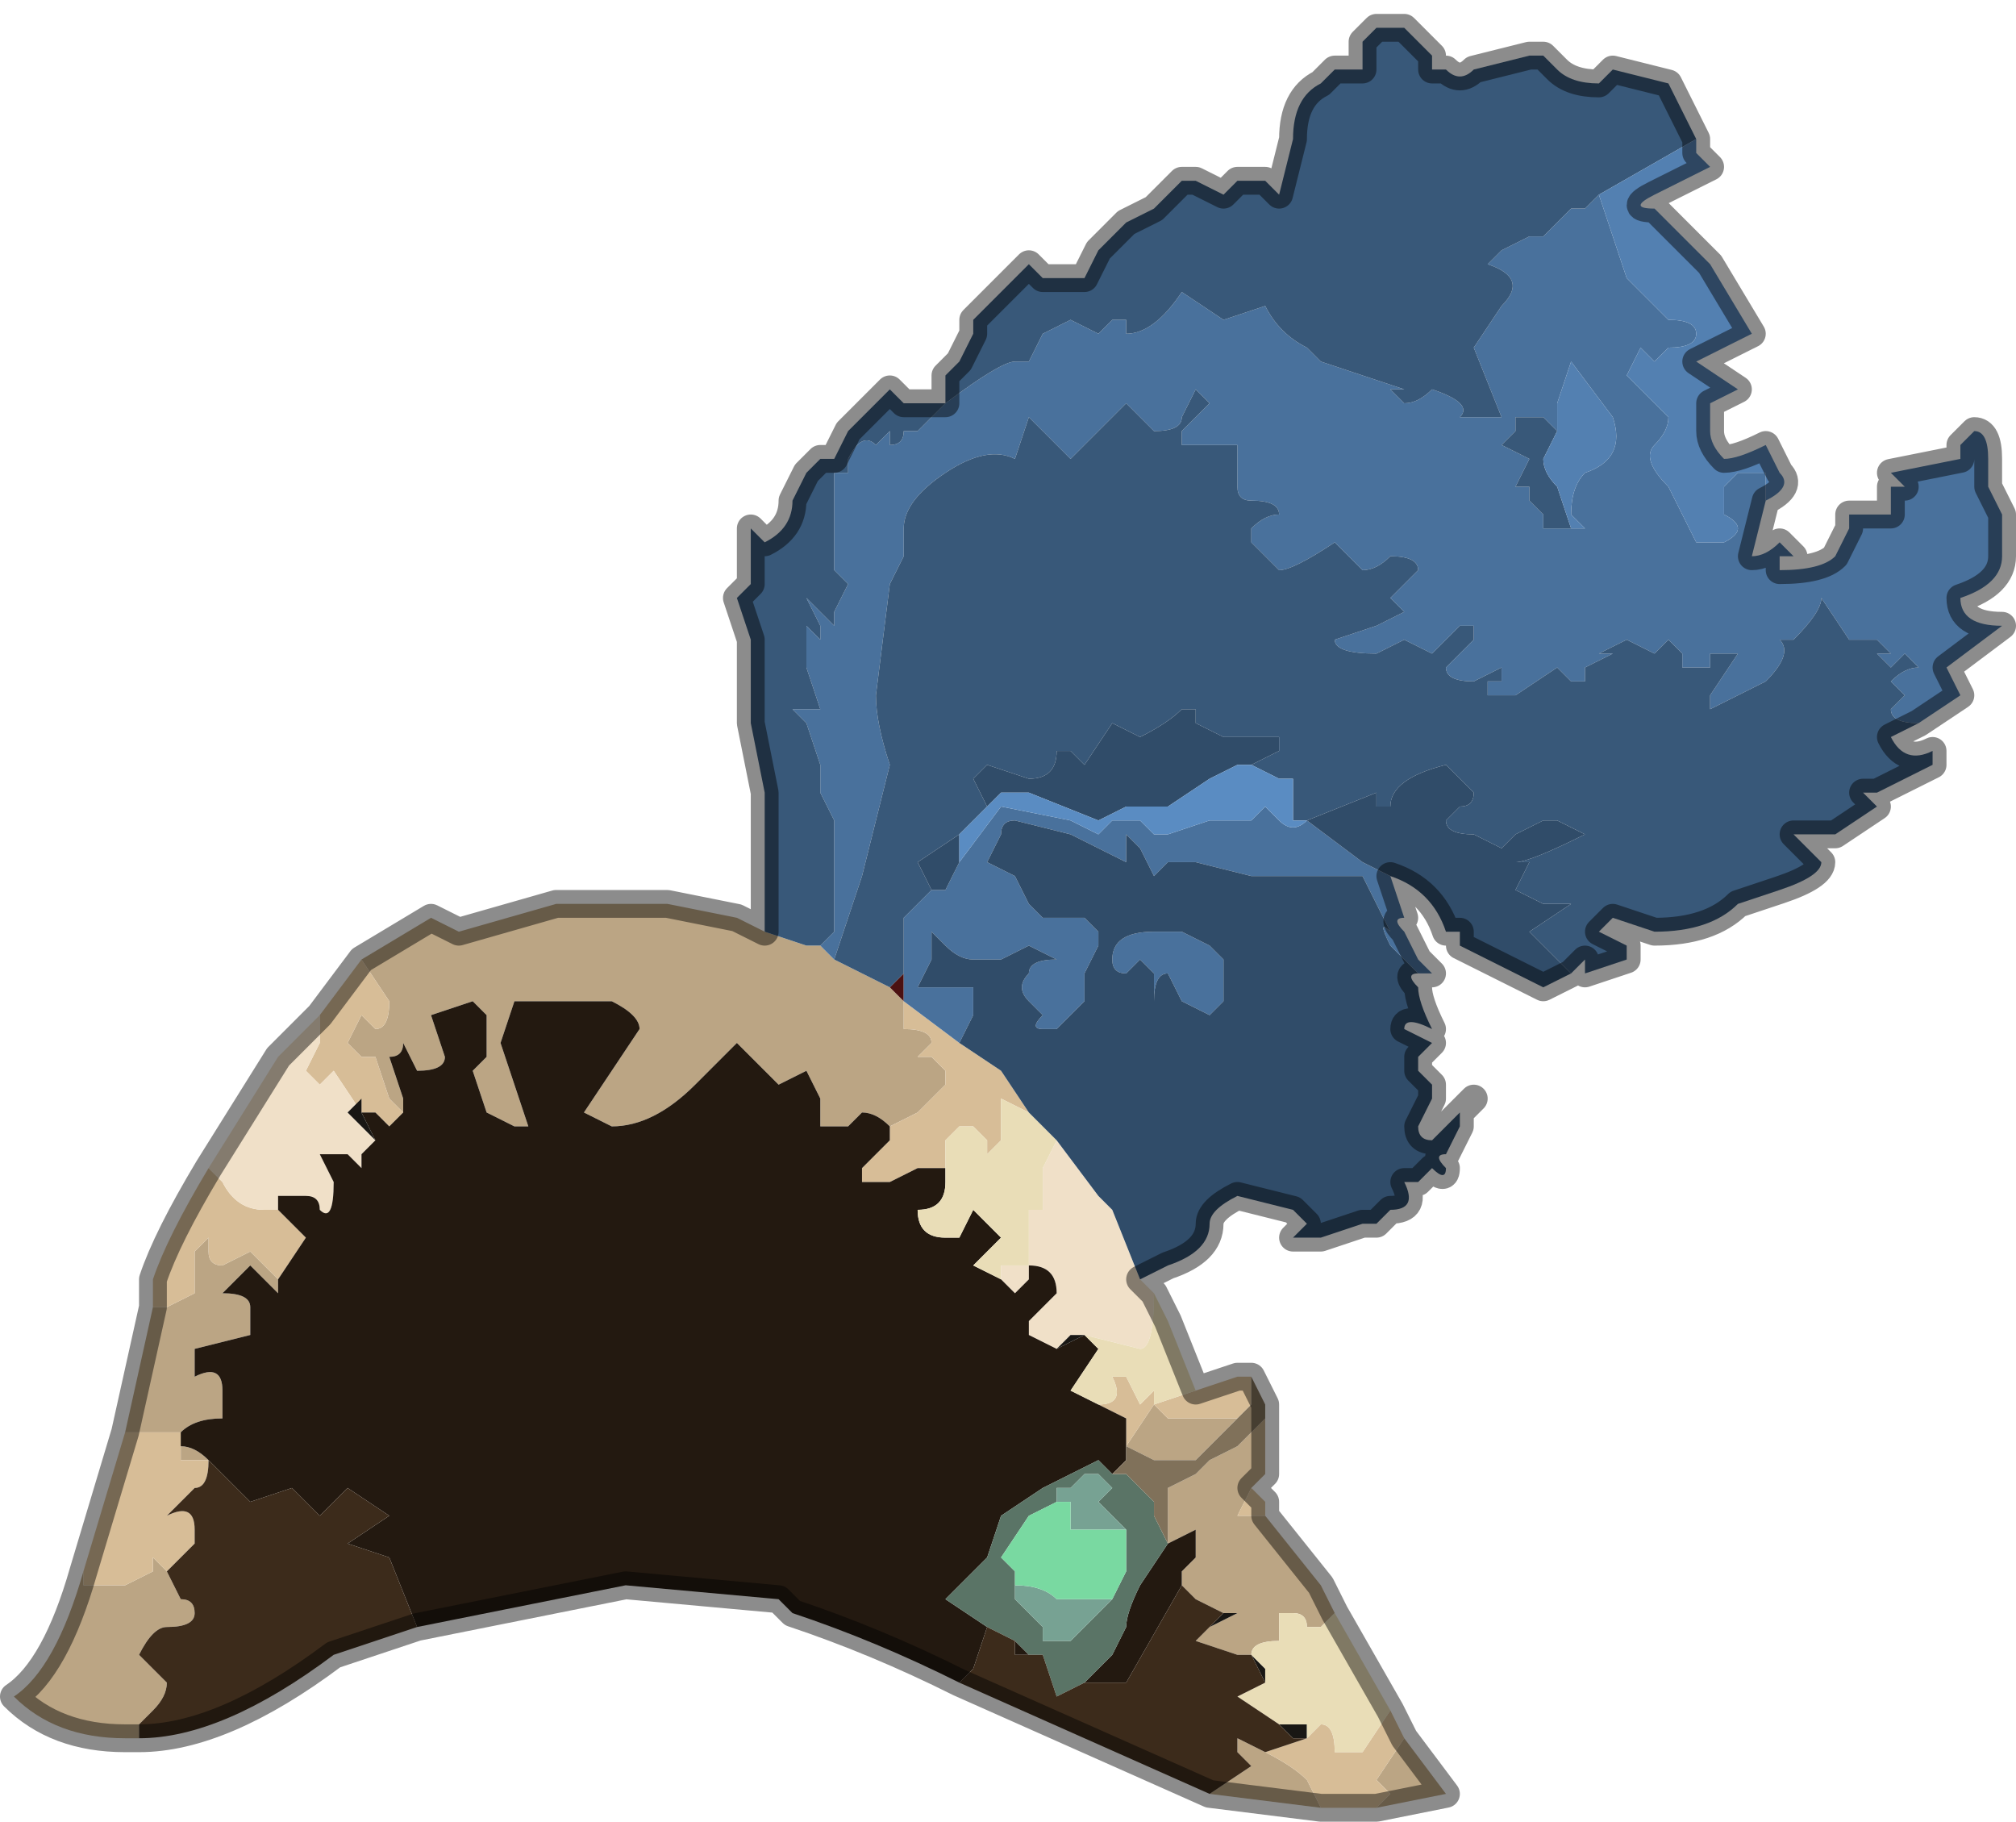 <?xml version="1.0" encoding="UTF-8" standalone="no"?>
<svg xmlns:xlink="http://www.w3.org/1999/xlink" height="6.55px" width="7.25px" xmlns="http://www.w3.org/2000/svg">
  <g transform="matrix(1.0, 0.0, 0.0, 1.0, 2.85, 4.55)">
    <path d="M1.7 0.55 L1.7 0.7 1.7 0.75 1.65 0.8 1.6 0.9 1.7 0.9 1.9 1.15 1.95 1.25 1.9 1.3 1.85 1.3 Q1.85 1.25 1.8 1.25 1.75 1.25 1.75 1.25 L1.75 1.35 Q1.65 1.35 1.65 1.4 L1.6 1.4 1.45 1.35 1.5 1.3 1.6 1.25 1.55 1.25 1.45 1.2 1.4 1.15 1.4 1.1 1.45 1.05 1.45 0.95 1.35 1.0 1.35 0.85 1.35 0.8 1.45 0.75 1.5 0.7 1.6 0.65 1.7 0.55 M2.2 1.7 L2.35 1.9 2.1 1.95 2.15 1.9 2.1 1.85 2.2 1.7 M1.9 1.95 L1.5 1.9 1.65 1.8 1.6 1.75 1.6 1.7 1.7 1.75 Q1.8 1.8 1.85 1.85 L1.9 1.95 M-2.35 1.7 L-2.4 1.7 Q-2.65 1.7 -2.8 1.55 -2.65 1.45 -2.55 1.1 L-2.55 1.15 -2.4 1.15 -2.3 1.1 -2.3 1.05 -2.25 1.1 -2.25 1.1 -2.25 1.1 -2.2 1.2 Q-2.15 1.2 -2.15 1.25 -2.15 1.3 -2.25 1.3 -2.3 1.3 -2.35 1.4 L-2.3 1.45 -2.25 1.5 Q-2.25 1.55 -2.3 1.6 L-2.35 1.65 -2.35 1.7 M-2.4 0.6 L-2.3 0.15 -2.25 0.15 -2.15 0.1 -2.15 -0.05 -2.1 -0.1 -2.1 -0.05 Q-2.1 0.0 -2.05 0.0 L-1.95 -0.05 -1.85 0.05 -1.85 0.1 -1.9 0.05 -1.95 0.0 -2.05 0.1 Q-1.95 0.1 -1.95 0.15 L-1.95 0.25 -2.15 0.3 -2.15 0.4 Q-2.05 0.35 -2.05 0.45 -2.05 0.55 -2.05 0.55 -2.15 0.55 -2.2 0.6 L-2.2 0.65 Q-2.15 0.65 -2.1 0.7 L-2.2 0.7 -2.2 0.6 -2.3 0.6 -2.4 0.6 M-1.55 -1.1 L-1.3 -1.25 -1.2 -1.2 -0.85 -1.3 -0.45 -1.3 -0.45 -1.3 -0.2 -1.25 -0.1 -1.2 0.05 -1.15 0.1 -1.15 0.1 -1.15 0.15 -1.1 0.35 -1.0 0.4 -0.95 0.4 -0.85 0.4 -0.85 Q0.5 -0.85 0.5 -0.8 L0.45 -0.75 0.5 -0.75 0.55 -0.7 0.55 -0.65 0.5 -0.6 0.45 -0.55 0.35 -0.5 Q0.3 -0.55 0.25 -0.55 L0.25 -0.55 0.2 -0.5 0.2 -0.5 0.15 -0.5 0.15 -0.5 0.1 -0.5 0.1 -0.55 Q0.1 -0.55 0.1 -0.6 L0.05 -0.7 -0.05 -0.65 -0.05 -0.65 -0.1 -0.7 -0.2 -0.8 -0.35 -0.65 Q-0.5 -0.5 -0.65 -0.5 L-0.75 -0.55 -0.65 -0.7 -0.55 -0.85 Q-0.55 -0.9 -0.65 -0.95 L-0.85 -0.95 -1.0 -0.95 -1.05 -0.8 -0.95 -0.5 -1.0 -0.5 -1.1 -0.55 -1.15 -0.7 -1.1 -0.75 -1.1 -0.9 -1.15 -0.95 -1.3 -0.9 -1.25 -0.75 Q-1.25 -0.7 -1.35 -0.7 L-1.4 -0.8 Q-1.4 -0.75 -1.45 -0.75 L-1.4 -0.6 -1.4 -0.55 -1.45 -0.6 -1.5 -0.75 -1.55 -0.75 -1.6 -0.8 -1.55 -0.9 -1.5 -0.85 Q-1.45 -0.85 -1.45 -0.95 L-1.55 -1.1 M1.2 0.65 L1.3 0.5 1.35 0.55 1.4 0.55 1.45 0.55 1.55 0.55 1.6 0.55 1.55 0.6 1.5 0.65 1.45 0.7 1.4 0.7 1.3 0.7 1.2 0.65 M-2.1 0.7 L-2.1 0.7" fill="#bba584" fill-rule="evenodd" stroke="none"/>
    <path d="M1.45 0.45 L1.6 0.4 1.65 0.4 1.65 0.5 1.6 0.55 1.55 0.55 1.45 0.55 1.4 0.55 1.35 0.55 1.3 0.5 1.2 0.65 1.2 0.55 1.1 0.5 Q1.2 0.5 1.15 0.4 L1.2 0.4 1.25 0.5 1.3 0.45 1.3 0.5 1.45 0.45 M1.7 0.85 L1.7 0.9 1.6 0.9 1.65 0.8 1.7 0.85 M2.15 1.6 L2.2 1.7 2.1 1.85 2.15 1.9 2.1 1.95 2.05 1.95 1.9 1.95 1.85 1.85 Q1.8 1.8 1.7 1.75 L1.85 1.7 1.9 1.65 Q1.95 1.65 1.95 1.75 L2.05 1.75 2.15 1.6 M-2.55 1.1 L-2.4 0.6 -2.3 0.6 -2.2 0.6 -2.2 0.7 -2.1 0.7 -2.1 0.7 Q-2.1 0.8 -2.15 0.8 L-2.25 0.9 Q-2.15 0.85 -2.15 0.95 L-2.15 1.0 -2.2 1.05 -2.2 1.05 -2.2 1.05 -2.25 1.1 -2.25 1.1 -2.3 1.05 -2.3 1.1 -2.4 1.15 -2.55 1.15 -2.55 1.1 M-2.3 0.15 L-2.3 0.05 Q-2.25 -0.1 -2.1 -0.35 L-2.05 -0.3 Q-2.0 -0.2 -1.9 -0.2 L-1.85 -0.2 -1.85 -0.2 -1.75 -0.1 -1.85 0.05 -1.95 -0.05 -2.05 0.0 Q-2.1 0.0 -2.1 -0.05 L-2.1 -0.1 -2.15 -0.05 -2.15 0.1 -2.25 0.15 -2.3 0.15 M-1.7 -0.9 L-1.55 -1.1 -1.45 -0.95 Q-1.45 -0.85 -1.5 -0.85 L-1.55 -0.9 -1.6 -0.8 -1.55 -0.75 -1.5 -0.75 -1.45 -0.6 -1.4 -0.55 -1.45 -0.5 -1.5 -0.55 -1.55 -0.55 -1.65 -0.7 -1.7 -0.65 -1.7 -0.65 -1.75 -0.7 -1.7 -0.8 Q-1.7 -0.8 -1.7 -0.85 L-1.7 -0.9 M0.4 -0.95 L0.6 -0.8 0.75 -0.7 0.85 -0.55 0.85 -0.55 0.75 -0.6 0.75 -0.6 0.75 -0.55 0.75 -0.45 0.7 -0.4 0.7 -0.45 0.65 -0.5 0.6 -0.5 0.6 -0.5 0.55 -0.45 0.55 -0.3 0.55 -0.35 0.45 -0.35 0.35 -0.3 0.25 -0.3 0.25 -0.35 0.35 -0.45 0.35 -0.5 0.45 -0.55 0.5 -0.6 0.55 -0.65 0.55 -0.7 0.5 -0.75 0.45 -0.75 0.5 -0.8 Q0.5 -0.85 0.4 -0.85 L0.4 -0.85 0.4 -0.95" fill="#d7bd97" fill-rule="evenodd" stroke="none"/>
    <path d="M1.25 0.05 L1.3 0.1 Q1.3 0.3 1.25 0.3 L1.05 0.25 1.0 0.25 0.95 0.3 0.85 0.25 0.85 0.2 0.9 0.15 0.95 0.1 Q0.95 0.0 0.85 0.0 L0.85 0.05 0.8 0.1 0.75 0.05 0.75 0.0 0.85 0.0 0.85 -0.15 0.85 -0.2 0.9 -0.2 0.9 -0.35 0.95 -0.45 0.95 -0.45 1.1 -0.25 1.15 -0.2 1.25 0.05 M-2.1 -0.35 L-1.85 -0.75 -1.7 -0.9 -1.7 -0.85 Q-1.7 -0.8 -1.7 -0.8 L-1.75 -0.7 -1.7 -0.65 -1.7 -0.65 -1.65 -0.7 -1.55 -0.55 -1.55 -0.6 -1.6 -0.55 -1.5 -0.45 -1.55 -0.4 -1.55 -0.35 -1.6 -0.4 -1.65 -0.4 -1.7 -0.4 -1.7 -0.4 -1.65 -0.3 Q-1.65 -0.15 -1.7 -0.2 -1.7 -0.25 -1.75 -0.25 L-1.85 -0.25 -1.85 -0.2 -1.9 -0.2 Q-2.0 -0.2 -2.05 -0.3 L-2.1 -0.35" fill="#f0e0c8" fill-rule="evenodd" stroke="none"/>
    <path d="M0.6 1.5 Q0.3 1.35 0.0 1.25 L-0.05 1.2 -0.6 1.15 -1.35 1.3 -1.45 1.05 -1.6 1.0 -1.45 0.9 -1.6 0.8 -1.65 0.85 -1.7 0.9 -1.8 0.8 -1.95 0.85 -2.1 0.7 Q-2.15 0.65 -2.2 0.65 L-2.2 0.6 Q-2.15 0.55 -2.05 0.55 -2.05 0.55 -2.05 0.45 -2.05 0.35 -2.15 0.4 L-2.15 0.3 -1.95 0.25 -1.95 0.15 Q-1.95 0.1 -2.05 0.1 L-1.95 0.0 -1.9 0.05 -1.85 0.1 -1.85 0.05 -1.75 -0.1 -1.85 -0.2 -1.85 -0.2 -1.85 -0.25 -1.75 -0.25 Q-1.7 -0.25 -1.7 -0.2 -1.65 -0.15 -1.65 -0.3 L-1.7 -0.4 -1.7 -0.4 -1.65 -0.4 -1.6 -0.4 -1.55 -0.35 -1.55 -0.4 -1.5 -0.45 -1.55 -0.55 -1.5 -0.55 -1.45 -0.5 -1.4 -0.55 -1.4 -0.6 -1.45 -0.75 Q-1.4 -0.75 -1.4 -0.8 L-1.35 -0.7 Q-1.25 -0.7 -1.25 -0.75 L-1.3 -0.9 -1.15 -0.95 -1.1 -0.9 -1.1 -0.75 -1.15 -0.7 -1.15 -0.7 -1.1 -0.55 -1.0 -0.5 -0.95 -0.5 -1.05 -0.8 -1.0 -0.95 -0.85 -0.95 -0.65 -0.95 Q-0.55 -0.9 -0.55 -0.85 L-0.65 -0.7 -0.75 -0.55 -0.65 -0.5 Q-0.5 -0.5 -0.35 -0.65 L-0.2 -0.8 -0.1 -0.7 -0.05 -0.65 -0.05 -0.65 0.05 -0.7 0.1 -0.6 Q0.1 -0.55 0.1 -0.55 L0.1 -0.5 0.15 -0.5 0.15 -0.5 0.2 -0.5 0.2 -0.5 0.25 -0.55 0.25 -0.55 Q0.3 -0.55 0.35 -0.5 L0.35 -0.45 0.25 -0.35 0.25 -0.3 0.35 -0.3 0.45 -0.35 0.55 -0.35 0.55 -0.3 0.55 -0.3 Q0.55 -0.2 0.45 -0.2 0.45 -0.1 0.55 -0.1 L0.6 -0.1 0.65 -0.2 0.7 -0.15 0.75 -0.1 0.7 -0.05 0.65 0.0 0.75 0.05 0.8 0.1 0.85 0.05 0.85 0.0 Q0.95 0.0 0.95 0.1 L0.9 0.15 0.85 0.2 0.85 0.25 0.95 0.3 1.05 0.25 1.1 0.3 1.0 0.45 1.1 0.5 1.2 0.55 1.2 0.65 1.2 0.7 1.15 0.75 1.1 0.7 0.9 0.8 0.75 0.9 0.7 1.05 0.55 1.2 0.7 1.3 0.65 1.45 0.6 1.5 M-2.1 0.7 L-2.1 0.7 M0.8 1.35 L0.85 1.4 0.8 1.4 0.8 1.35 M1.05 1.5 L1.15 1.4 1.2 1.3 Q1.2 1.25 1.25 1.15 L1.35 1.0 1.45 0.95 1.45 1.05 1.4 1.1 1.4 1.15 1.2 1.5 1.1 1.5 1.05 1.5" fill="#231910" fill-rule="evenodd" stroke="none"/>
    <path d="M-1.55 -0.55 L-1.5 -0.45 -1.6 -0.55 -1.55 -0.6 -1.55 -0.55 M0.85 0.25 L0.95 0.3 1.0 0.25 1.05 0.25 0.95 0.3 0.85 0.25 M1.55 1.25 L1.6 1.25 1.5 1.3 1.55 1.25 M1.7 1.5 L1.65 1.4 1.7 1.45 1.7 1.5 M1.75 1.65 L1.85 1.65 1.85 1.7 1.8 1.7 1.75 1.65" fill="#191714" fill-rule="evenodd" stroke="none"/>
    <path d="M0.4 -1.2 L0.4 -1.15 0.4 -1.2 M0.4 -1.05 L0.4 -0.95 0.35 -1.0 0.35 -1.0 0.4 -1.05" fill="#4b1111" fill-rule="evenodd" stroke="none"/>
    <path d="M1.3 0.1 L1.35 0.2 1.45 0.45 1.3 0.5 1.3 0.45 1.25 0.5 1.2 0.4 1.15 0.4 Q1.2 0.5 1.1 0.5 L1.0 0.45 1.1 0.3 1.05 0.25 1.25 0.3 Q1.3 0.3 1.3 0.1 M1.95 1.25 L2.15 1.6 2.05 1.75 1.95 1.75 Q1.95 1.65 1.9 1.65 L1.85 1.7 1.85 1.65 1.75 1.65 1.6 1.55 1.7 1.5 1.7 1.45 1.65 1.4 Q1.65 1.35 1.75 1.35 L1.75 1.25 Q1.75 1.25 1.8 1.25 1.85 1.25 1.85 1.3 L1.9 1.3 1.95 1.25 M0.55 -0.3 L0.55 -0.45 0.6 -0.5 0.6 -0.5 0.65 -0.5 0.7 -0.45 0.7 -0.4 0.75 -0.45 0.75 -0.55 0.75 -0.6 0.75 -0.6 0.85 -0.55 0.85 -0.55 0.85 -0.55 0.95 -0.45 0.95 -0.45 0.9 -0.35 0.9 -0.2 0.85 -0.2 0.85 -0.15 0.85 0.0 0.75 0.0 0.75 0.05 0.65 0.0 0.7 -0.05 0.75 -0.1 0.7 -0.15 0.65 -0.2 0.6 -0.1 0.55 -0.1 Q0.45 -0.1 0.45 -0.2 0.55 -0.2 0.55 -0.3 L0.55 -0.3" fill="#e9ddb7" fill-rule="evenodd" stroke="none"/>
    <path d="M1.15 0.75 L1.2 0.75 1.3 0.85 1.3 0.9 1.35 1.0 1.25 1.15 Q1.2 1.25 1.2 1.3 L1.15 1.4 1.05 1.5 0.95 1.55 0.9 1.4 0.85 1.4 0.8 1.35 0.7 1.3 0.55 1.2 0.7 1.05 0.75 0.9 0.9 0.8 1.1 0.7 1.15 0.75 M1.2 0.95 L1.15 0.9 1.1 0.85 1.15 0.8 1.1 0.75 1.05 0.75 1.0 0.8 0.95 0.8 0.95 0.85 0.85 0.9 0.75 1.05 0.8 1.1 0.8 1.15 0.8 1.2 0.9 1.3 0.9 1.35 1.0 1.35 1.1 1.25 1.15 1.2 1.2 1.1 1.2 0.95" fill="#5a7466" fill-rule="evenodd" stroke="none"/>
    <path d="M1.65 0.4 L1.7 0.5 1.7 0.55 1.6 0.65 1.5 0.7 1.45 0.75 1.35 0.8 1.35 0.85 1.35 1.0 1.3 0.9 1.3 0.85 1.2 0.75 1.15 0.75 1.2 0.7 1.2 0.65 1.3 0.7 1.4 0.7 1.45 0.7 1.5 0.65 1.55 0.6 1.6 0.55 1.65 0.5 1.65 0.4" fill="#80715a" fill-rule="evenodd" stroke="none"/>
    <path d="M0.95 0.85 L0.95 0.8 1.0 0.8 1.05 0.75 1.1 0.75 1.15 0.8 1.1 0.85 1.15 0.9 1.2 0.95 1.1 0.95 1.05 0.95 Q1.0 0.95 1.0 0.95 L1.0 0.85 0.95 0.85 M1.15 1.2 L1.1 1.25 1.0 1.35 0.9 1.35 0.9 1.3 0.8 1.2 0.8 1.15 Q0.9 1.15 0.95 1.2 L1.0 1.2 1.05 1.2 1.15 1.2" fill="#77a293" fill-rule="evenodd" stroke="none"/>
    <path d="M0.95 0.85 L1.0 0.85 1.0 0.95 Q1.0 0.95 1.05 0.95 L1.1 0.95 1.2 0.95 1.2 1.1 1.15 1.2 1.05 1.2 1.0 1.2 0.95 1.2 Q0.9 1.15 0.8 1.15 L0.8 1.1 0.75 1.05 0.85 0.9 0.95 0.85" fill="#79d9a1" fill-rule="evenodd" stroke="none"/>
    <path d="M1.5 1.9 L0.6 1.5 0.65 1.45 0.7 1.3 0.8 1.35 0.8 1.4 0.85 1.4 0.9 1.4 0.95 1.55 1.05 1.5 1.1 1.5 1.2 1.5 1.4 1.15 1.45 1.2 1.55 1.25 1.5 1.3 1.45 1.35 1.6 1.4 1.65 1.4 1.7 1.5 1.6 1.55 1.75 1.65 1.8 1.7 1.85 1.7 1.7 1.75 1.6 1.7 1.6 1.75 1.65 1.8 1.5 1.9 M-1.35 1.3 L-1.65 1.4 Q-2.05 1.7 -2.35 1.7 L-2.35 1.65 -2.3 1.6 Q-2.25 1.55 -2.25 1.5 L-2.3 1.45 -2.35 1.4 Q-2.3 1.3 -2.25 1.3 -2.15 1.3 -2.15 1.25 -2.15 1.2 -2.2 1.2 L-2.25 1.1 -2.25 1.1 -2.2 1.05 -2.2 1.05 -2.15 1.0 -2.15 0.95 Q-2.15 0.85 -2.25 0.9 L-2.15 0.8 Q-2.1 0.8 -2.1 0.7 L-2.1 0.7 -2.1 0.7 -1.95 0.85 -1.8 0.8 -1.7 0.9 -1.65 0.85 -1.6 0.8 -1.45 0.9 -1.6 1.0 -1.45 1.05 -1.35 1.3" fill="#3c2b1b" fill-rule="evenodd" stroke="none"/>
    <path d="M-2.1 0.7 L-2.1 0.7 -2.1 0.7 -2.1 0.7 M-2.15 0.95 L-2.15 1.0 -2.15 0.95 M-2.2 1.05 L-2.25 1.1 -2.2 1.05 -2.2 1.05" fill="#231a14" fill-rule="evenodd" stroke="none"/>
    <path d="M3.5 -2.75 L3.45 -2.55 Q3.5 -2.55 3.55 -2.6 L3.6 -2.55 3.55 -2.55 3.55 -2.5 Q3.7 -2.5 3.75 -2.55 L3.8 -2.65 3.8 -2.7 3.95 -2.7 3.95 -2.8 4.0 -2.8 3.95 -2.85 3.95 -2.85 4.2 -2.9 4.2 -2.95 4.25 -3.0 Q4.3 -3.0 4.3 -2.9 L4.3 -2.8 4.35 -2.7 4.35 -2.55 Q4.35 -2.45 4.2 -2.4 4.2 -2.3 4.35 -2.3 L4.15 -2.15 4.2 -2.05 4.05 -1.95 Q3.95 -1.95 3.95 -2.0 L4.0 -2.05 3.95 -2.1 Q4.0 -2.15 4.05 -2.15 L4.0 -2.2 3.95 -2.15 3.9 -2.2 3.95 -2.2 3.9 -2.25 3.8 -2.25 3.7 -2.4 Q3.7 -2.35 3.6 -2.25 L3.55 -2.25 Q3.6 -2.2 3.5 -2.1 L3.3 -2.0 3.3 -2.05 3.4 -2.2 3.35 -2.2 3.3 -2.2 3.3 -2.15 3.2 -2.15 3.2 -2.2 3.15 -2.25 3.1 -2.2 3.0 -2.25 2.9 -2.2 2.95 -2.2 2.85 -2.15 2.85 -2.1 2.8 -2.1 2.75 -2.15 2.6 -2.05 2.55 -2.05 2.5 -2.05 2.5 -2.1 2.55 -2.1 2.55 -2.15 2.45 -2.1 Q2.35 -2.1 2.35 -2.15 L2.4 -2.2 2.45 -2.25 2.45 -2.3 2.4 -2.3 2.3 -2.2 2.2 -2.25 2.1 -2.2 2.1 -2.2 Q1.95 -2.2 1.95 -2.25 L2.1 -2.3 2.2 -2.35 2.15 -2.4 2.15 -2.4 2.25 -2.5 Q2.25 -2.55 2.15 -2.55 2.1 -2.5 2.05 -2.5 L1.95 -2.6 Q1.8 -2.5 1.75 -2.5 L1.7 -2.55 1.65 -2.6 1.65 -2.65 Q1.7 -2.7 1.75 -2.7 1.75 -2.75 1.65 -2.75 1.6 -2.75 1.6 -2.8 L1.6 -2.95 1.4 -2.95 1.4 -3.0 1.5 -3.1 1.45 -3.15 1.4 -3.05 Q1.4 -3.0 1.3 -3.0 L1.2 -3.1 Q1.15 -3.05 1.0 -2.9 L0.85 -3.05 0.8 -2.9 Q0.7 -2.95 0.55 -2.85 0.4 -2.75 0.4 -2.65 L0.4 -2.55 0.35 -2.45 0.3 -2.05 Q0.3 -1.95 0.35 -1.8 L0.25 -1.4 0.15 -1.1 0.1 -1.15 0.15 -1.2 0.15 -1.6 0.1 -1.7 0.1 -1.8 0.05 -1.95 0.05 -1.95 0.0 -2.0 0.1 -2.0 0.05 -2.15 0.05 -2.3 0.1 -2.25 0.1 -2.3 0.05 -2.4 0.1 -2.35 0.15 -2.3 0.15 -2.35 0.2 -2.45 0.15 -2.5 0.15 -2.85 0.2 -2.85 0.2 -2.9 Q0.25 -3.0 0.3 -2.95 L0.35 -3.0 0.35 -2.95 Q0.4 -2.95 0.4 -3.0 L0.45 -3.0 0.55 -3.1 Q0.75 -3.25 0.8 -3.25 L0.85 -3.25 0.9 -3.35 1.0 -3.4 1.1 -3.35 1.15 -3.4 1.2 -3.4 1.2 -3.35 Q1.3 -3.35 1.4 -3.5 L1.55 -3.4 1.7 -3.45 Q1.75 -3.35 1.85 -3.3 L1.9 -3.25 2.2 -3.15 2.15 -3.15 2.2 -3.1 Q2.25 -3.1 2.3 -3.15 2.45 -3.1 2.4 -3.05 2.45 -3.05 2.45 -3.05 L2.5 -3.05 2.55 -3.05 2.45 -3.3 2.55 -3.45 Q2.65 -3.55 2.5 -3.6 L2.55 -3.65 2.65 -3.7 2.7 -3.7 2.8 -3.8 2.85 -3.8 2.9 -3.85 3.0 -3.55 3.15 -3.4 Q3.25 -3.4 3.25 -3.35 3.25 -3.3 3.15 -3.3 L3.1 -3.25 3.05 -3.3 3.0 -3.2 3.1 -3.1 3.15 -3.05 Q3.15 -3.0 3.1 -2.95 3.05 -2.9 3.15 -2.8 L3.2 -2.7 3.25 -2.6 3.3 -2.6 3.35 -2.6 Q3.45 -2.65 3.35 -2.7 L3.35 -2.8 3.4 -2.85 3.5 -2.85 3.5 -2.75 M2.15 -1.4 L2.2 -1.25 Q2.15 -1.25 2.2 -1.2 L2.25 -1.1 2.3 -1.05 2.25 -1.05 2.15 -1.15 Q2.1 -1.25 2.15 -1.2 L2.1 -1.3 2.05 -1.4 1.8 -1.4 1.65 -1.4 1.65 -1.4 1.45 -1.45 1.35 -1.45 1.3 -1.4 1.25 -1.5 1.2 -1.55 1.2 -1.45 1.0 -1.55 0.8 -1.6 Q0.75 -1.6 0.75 -1.55 L0.7 -1.45 0.8 -1.4 0.85 -1.3 0.9 -1.25 1.0 -1.25 1.05 -1.25 1.1 -1.2 1.1 -1.15 1.05 -1.05 1.05 -0.95 0.95 -0.85 0.9 -0.85 Q0.85 -0.85 0.9 -0.9 L0.85 -0.95 Q0.8 -1.0 0.85 -1.05 0.85 -1.1 0.95 -1.1 L0.85 -1.15 0.75 -1.1 0.65 -1.1 Q0.6 -1.1 0.55 -1.15 L0.5 -1.2 0.5 -1.1 0.45 -1.0 0.55 -1.0 0.6 -1.0 0.65 -1.0 0.65 -0.9 0.6 -0.8 0.4 -0.95 0.4 -1.05 0.4 -1.15 0.4 -1.2 0.4 -1.2 Q0.4 -1.25 0.4 -1.25 L0.5 -1.35 0.55 -1.35 0.6 -1.45 0.75 -1.65 1.0 -1.6 1.1 -1.55 1.15 -1.6 1.25 -1.6 1.3 -1.55 1.35 -1.55 1.5 -1.6 1.65 -1.6 1.7 -1.65 1.7 -1.65 1.75 -1.6 1.75 -1.6 Q1.8 -1.55 1.85 -1.6 L2.05 -1.45 2.15 -1.4 M2.8 -2.65 L2.85 -2.65 2.8 -2.7 Q2.8 -2.8 2.85 -2.85 3.0 -2.9 2.95 -3.05 L2.8 -3.25 2.75 -3.1 2.75 -3.0 2.7 -3.05 2.6 -3.05 2.6 -3.0 2.55 -2.95 2.65 -2.9 2.6 -2.8 2.65 -2.8 2.65 -2.75 2.7 -2.7 Q2.7 -2.65 2.7 -2.65 L2.75 -2.65 2.8 -2.65 M1.55 -1.1 L1.55 -0.95 1.5 -0.9 1.4 -0.95 1.35 -1.05 Q1.3 -1.05 1.3 -0.95 L1.3 -1.05 1.25 -1.1 1.2 -1.05 Q1.15 -1.05 1.15 -1.1 1.15 -1.2 1.3 -1.2 L1.4 -1.2 1.4 -1.2 1.5 -1.15 1.55 -1.1" fill="#49719c" fill-rule="evenodd" stroke="none"/>
    <path d="M-0.1 -1.2 L-0.1 -1.7 -0.15 -1.95 -0.15 -2.1 -0.15 -2.25 -0.2 -2.4 -0.15 -2.45 -0.15 -2.65 -0.1 -2.6 -0.1 -2.6 Q0.0 -2.65 0.0 -2.75 L0.05 -2.85 0.1 -2.9 0.15 -2.9 0.2 -3.0 0.35 -3.15 0.4 -3.1 0.5 -3.1 0.55 -3.1 0.55 -3.2 0.6 -3.25 0.65 -3.35 0.65 -3.4 0.7 -3.45 0.75 -3.5 0.8 -3.55 0.85 -3.6 0.9 -3.55 Q1.0 -3.55 1.05 -3.55 L1.1 -3.65 Q1.2 -3.75 1.2 -3.75 L1.3 -3.8 1.35 -3.85 1.4 -3.9 1.45 -3.9 1.55 -3.85 Q1.55 -3.85 1.6 -3.9 L1.65 -3.9 1.7 -3.9 1.75 -3.85 1.8 -4.05 Q1.8 -4.2 1.9 -4.25 L1.95 -4.3 2.0 -4.3 2.05 -4.3 2.05 -4.4 2.1 -4.45 2.2 -4.45 2.25 -4.4 2.3 -4.35 2.3 -4.3 2.35 -4.3 Q2.4 -4.25 2.45 -4.3 L2.65 -4.35 2.65 -4.35 2.7 -4.35 2.75 -4.3 Q2.8 -4.25 2.9 -4.25 L2.95 -4.3 3.15 -4.25 3.25 -4.05 3.25 -4.0 3.25 -4.05 2.9 -3.85 2.85 -3.8 2.8 -3.8 2.7 -3.7 2.65 -3.7 2.55 -3.65 2.5 -3.6 Q2.65 -3.55 2.55 -3.45 L2.45 -3.3 2.55 -3.05 2.5 -3.05 2.45 -3.05 Q2.45 -3.05 2.4 -3.05 2.45 -3.1 2.3 -3.15 2.25 -3.1 2.2 -3.1 L2.15 -3.15 2.2 -3.15 1.9 -3.25 1.85 -3.3 Q1.75 -3.35 1.7 -3.45 L1.55 -3.4 1.4 -3.5 Q1.3 -3.35 1.2 -3.35 L1.2 -3.4 1.15 -3.4 1.1 -3.35 1.0 -3.4 0.9 -3.35 0.85 -3.25 0.8 -3.25 Q0.75 -3.25 0.55 -3.1 L0.45 -3.0 0.4 -3.0 Q0.4 -2.95 0.35 -2.95 L0.35 -3.0 0.3 -2.95 Q0.25 -3.0 0.2 -2.9 L0.2 -2.85 0.15 -2.85 0.15 -2.5 0.2 -2.45 0.15 -2.35 0.15 -2.3 0.1 -2.35 0.05 -2.4 0.1 -2.3 0.1 -2.25 0.05 -2.3 0.05 -2.15 0.1 -2.0 0.0 -2.0 0.05 -1.95 0.05 -1.95 0.1 -1.8 0.1 -1.7 0.15 -1.6 0.15 -1.2 0.1 -1.15 0.1 -1.15 0.05 -1.15 -0.1 -1.2 M4.05 -1.95 L3.95 -1.9 Q4.0 -1.8 4.1 -1.85 L4.1 -1.8 4.0 -1.75 3.9 -1.7 3.85 -1.7 3.9 -1.65 3.75 -1.55 3.6 -1.55 3.7 -1.45 Q3.7 -1.4 3.55 -1.35 L3.4 -1.3 Q3.3 -1.2 3.1 -1.2 L2.95 -1.25 2.9 -1.2 3.0 -1.15 3.0 -1.1 2.85 -1.05 2.85 -1.1 2.8 -1.05 2.65 -1.2 2.8 -1.3 2.75 -1.3 2.7 -1.3 2.6 -1.35 2.65 -1.45 2.6 -1.45 Q2.65 -1.45 2.85 -1.55 L2.75 -1.6 2.7 -1.6 2.7 -1.6 2.6 -1.55 2.55 -1.5 2.45 -1.55 Q2.35 -1.55 2.35 -1.6 L2.35 -1.6 2.4 -1.65 Q2.45 -1.65 2.45 -1.7 L2.35 -1.8 Q2.15 -1.75 2.15 -1.65 L2.2 -1.65 2.15 -1.65 2.1 -1.65 2.1 -1.7 1.85 -1.6 1.85 -1.6 1.8 -1.6 1.8 -1.7 1.8 -1.75 1.75 -1.75 1.65 -1.8 1.75 -1.85 1.75 -1.9 1.65 -1.9 1.55 -1.9 1.45 -1.95 1.45 -2.0 1.4 -2.0 Q1.35 -1.95 1.25 -1.9 L1.25 -1.9 1.15 -1.95 1.05 -1.8 1.0 -1.85 0.95 -1.85 Q0.95 -1.75 0.85 -1.75 L0.7 -1.8 0.65 -1.75 0.7 -1.65 0.7 -1.65 0.65 -1.6 0.6 -1.55 0.6 -1.55 0.45 -1.45 0.5 -1.35 0.4 -1.25 Q0.4 -1.25 0.4 -1.2 L0.4 -1.2 0.4 -1.15 0.4 -1.05 0.35 -1.0 0.35 -1.0 0.15 -1.1 0.25 -1.4 0.35 -1.8 Q0.3 -1.95 0.3 -2.05 L0.35 -2.45 0.4 -2.55 0.4 -2.65 Q0.4 -2.75 0.55 -2.85 0.7 -2.95 0.8 -2.9 L0.85 -3.05 1.0 -2.9 Q1.15 -3.05 1.2 -3.1 L1.3 -3.0 Q1.4 -3.0 1.4 -3.05 L1.45 -3.15 1.5 -3.1 1.4 -3.0 1.4 -2.95 1.6 -2.95 1.6 -2.8 Q1.6 -2.75 1.65 -2.75 1.75 -2.75 1.75 -2.7 1.7 -2.7 1.65 -2.65 L1.65 -2.6 1.7 -2.55 1.75 -2.5 Q1.8 -2.5 1.95 -2.6 L2.05 -2.5 Q2.1 -2.5 2.15 -2.55 2.25 -2.55 2.25 -2.5 L2.15 -2.4 2.15 -2.4 2.2 -2.35 2.1 -2.3 1.95 -2.25 Q1.95 -2.2 2.1 -2.2 L2.1 -2.2 2.2 -2.25 2.3 -2.2 2.4 -2.3 2.45 -2.3 2.45 -2.25 2.4 -2.2 2.35 -2.15 Q2.35 -2.1 2.45 -2.1 L2.55 -2.15 2.55 -2.1 2.5 -2.1 2.5 -2.05 2.55 -2.05 2.6 -2.05 2.75 -2.15 2.8 -2.1 2.85 -2.1 2.85 -2.15 2.95 -2.2 2.9 -2.2 3.0 -2.25 3.1 -2.2 3.15 -2.25 3.2 -2.2 3.2 -2.15 3.3 -2.15 3.3 -2.2 3.35 -2.2 3.4 -2.2 3.3 -2.05 3.3 -2.0 3.5 -2.1 Q3.6 -2.2 3.55 -2.25 L3.6 -2.25 Q3.7 -2.35 3.7 -2.4 L3.8 -2.25 3.9 -2.25 3.95 -2.2 3.9 -2.2 3.95 -2.15 4.0 -2.2 4.05 -2.15 Q4.0 -2.15 3.95 -2.1 L4.0 -2.05 3.95 -2.0 Q3.95 -1.95 4.05 -1.95 M2.8 -2.65 L2.75 -2.65 2.7 -2.65 Q2.7 -2.65 2.7 -2.7 L2.65 -2.75 2.65 -2.8 2.6 -2.8 2.65 -2.9 2.55 -2.95 2.6 -3.0 2.6 -3.05 2.7 -3.05 2.75 -3.0 2.7 -2.9 Q2.7 -2.85 2.75 -2.8 L2.8 -2.65" fill="#385879" fill-rule="evenodd" stroke="none"/>
    <path d="M2.8 -1.05 L2.7 -1.0 2.4 -1.15 2.4 -1.2 2.35 -1.2 Q2.3 -1.35 2.15 -1.4 L2.05 -1.45 1.85 -1.6 1.85 -1.6 2.1 -1.7 2.1 -1.65 2.15 -1.65 2.2 -1.65 2.15 -1.65 Q2.15 -1.75 2.35 -1.8 L2.45 -1.7 Q2.45 -1.65 2.4 -1.65 L2.35 -1.6 2.35 -1.6 Q2.35 -1.55 2.45 -1.55 L2.55 -1.5 2.6 -1.55 2.7 -1.6 2.7 -1.6 2.75 -1.6 2.85 -1.55 Q2.65 -1.45 2.6 -1.45 L2.65 -1.45 2.6 -1.35 2.7 -1.3 2.75 -1.3 2.8 -1.3 2.65 -1.2 2.8 -1.05 M2.25 -1.05 Q2.2 -1.05 2.25 -1.0 2.25 -0.95 2.3 -0.85 2.2 -0.9 2.2 -0.85 L2.3 -0.8 2.25 -0.75 2.25 -0.7 2.3 -0.65 2.3 -0.6 2.25 -0.5 Q2.25 -0.45 2.3 -0.45 L2.4 -0.55 2.45 -0.6 2.4 -0.55 2.4 -0.5 2.35 -0.4 Q2.3 -0.4 2.35 -0.35 2.35 -0.3 2.3 -0.35 L2.25 -0.3 2.2 -0.3 Q2.25 -0.2 2.15 -0.2 L2.1 -0.15 2.05 -0.15 1.9 -0.1 1.8 -0.1 1.85 -0.15 1.85 -0.15 1.8 -0.2 1.6 -0.25 Q1.5 -0.2 1.5 -0.15 1.5 -0.05 1.35 0.0 L1.25 0.05 1.15 -0.2 1.1 -0.25 0.95 -0.45 0.85 -0.55 0.85 -0.55 0.75 -0.7 0.6 -0.8 0.65 -0.9 0.65 -1.0 0.6 -1.0 0.55 -1.0 0.45 -1.0 0.5 -1.1 0.5 -1.2 0.55 -1.15 Q0.6 -1.1 0.65 -1.1 L0.75 -1.1 0.85 -1.15 0.95 -1.1 Q0.85 -1.1 0.85 -1.05 0.8 -1.0 0.85 -0.95 L0.9 -0.9 Q0.85 -0.85 0.9 -0.85 L0.95 -0.85 1.05 -0.95 1.05 -1.05 1.1 -1.15 1.1 -1.2 1.05 -1.25 1.0 -1.25 0.9 -1.25 0.85 -1.3 0.8 -1.4 0.7 -1.45 0.75 -1.55 Q0.75 -1.6 0.8 -1.6 L1.0 -1.55 1.2 -1.45 1.2 -1.55 1.25 -1.5 1.3 -1.4 1.35 -1.45 1.45 -1.45 1.65 -1.4 1.65 -1.4 1.8 -1.4 2.05 -1.4 2.1 -1.3 2.15 -1.2 Q2.1 -1.25 2.15 -1.15 L2.25 -1.05 M0.7 -1.65 L0.7 -1.65 0.65 -1.75 0.7 -1.8 0.85 -1.75 Q0.95 -1.75 0.95 -1.85 L1.0 -1.85 1.05 -1.8 1.15 -1.95 1.25 -1.9 1.25 -1.9 Q1.35 -1.95 1.4 -2.0 L1.45 -2.0 1.45 -1.95 1.55 -1.9 1.65 -1.9 1.75 -1.9 1.75 -1.85 1.65 -1.8 1.6 -1.8 1.5 -1.75 1.35 -1.65 1.3 -1.65 1.2 -1.65 1.1 -1.6 0.85 -1.7 0.75 -1.7 0.7 -1.65 0.7 -1.65 M1.8 -1.6 L1.85 -1.6 1.85 -1.6 1.8 -1.6 M0.6 -1.55 L0.6 -1.45 0.55 -1.35 0.5 -1.35 0.45 -1.45 0.6 -1.55 0.6 -1.55 M1.55 -1.1 L1.5 -1.15 1.4 -1.2 1.4 -1.2 1.3 -1.2 Q1.15 -1.2 1.15 -1.1 1.15 -1.05 1.2 -1.05 L1.25 -1.1 1.3 -1.05 1.3 -0.95 Q1.3 -1.05 1.35 -1.05 L1.4 -0.95 1.5 -0.9 1.55 -0.95 1.55 -1.1" fill="#304c69" fill-rule="evenodd" stroke="none"/>
    <path d="M3.25 -4.0 L3.3 -3.95 3.1 -3.85 Q3.0 -3.8 3.1 -3.8 L3.3 -3.6 3.45 -3.35 3.25 -3.25 3.4 -3.15 3.3 -3.1 3.3 -3.0 Q3.3 -2.95 3.35 -2.9 3.4 -2.9 3.5 -2.95 L3.55 -2.85 Q3.6 -2.8 3.5 -2.75 L3.5 -2.85 3.4 -2.85 3.35 -2.8 3.35 -2.7 Q3.45 -2.65 3.35 -2.6 L3.3 -2.6 3.25 -2.6 3.2 -2.7 3.15 -2.8 Q3.05 -2.9 3.1 -2.95 3.15 -3.0 3.15 -3.05 L3.1 -3.1 3.0 -3.2 3.05 -3.3 3.1 -3.25 3.15 -3.3 Q3.25 -3.3 3.25 -3.35 3.25 -3.4 3.15 -3.4 L3.0 -3.55 2.9 -3.85 3.25 -4.05 3.25 -4.0 M2.75 -3.0 L2.75 -3.1 2.8 -3.25 2.95 -3.05 Q3.0 -2.9 2.85 -2.85 2.8 -2.8 2.8 -2.7 L2.85 -2.65 2.8 -2.65 2.75 -2.8 Q2.7 -2.85 2.7 -2.9 L2.75 -3.0" fill="#5380b1" fill-rule="evenodd" stroke="none"/>
    <path d="M1.65 -1.8 L1.75 -1.75 1.8 -1.75 1.8 -1.7 1.8 -1.6 1.85 -1.6 1.85 -1.6 Q1.8 -1.55 1.75 -1.6 L1.75 -1.6 1.7 -1.65 1.7 -1.65 1.65 -1.6 1.5 -1.6 1.35 -1.55 1.3 -1.55 1.25 -1.6 1.15 -1.6 1.1 -1.55 1.0 -1.6 0.75 -1.65 0.6 -1.45 0.6 -1.55 0.65 -1.6 0.7 -1.65 0.7 -1.65 0.75 -1.7 0.85 -1.7 1.1 -1.6 1.2 -1.65 1.3 -1.65 1.35 -1.65 1.5 -1.75 1.6 -1.8 1.65 -1.8" fill="#5a8cc2" fill-rule="evenodd" stroke="none"/>
    <path d="M-0.1 -1.2 L-0.1 -1.7 -0.15 -1.95 -0.15 -2.1 -0.15 -2.25 -0.2 -2.4 -0.15 -2.45 -0.15 -2.65 -0.1 -2.6 -0.1 -2.6 Q0.0 -2.65 0.0 -2.75 L0.05 -2.85 0.1 -2.9 0.15 -2.9 0.2 -3.0 0.35 -3.15 0.4 -3.1 0.5 -3.1 0.55 -3.1 0.55 -3.2 0.6 -3.25 0.65 -3.35 0.65 -3.4 0.7 -3.45 0.75 -3.5 0.8 -3.55 0.85 -3.6 0.9 -3.55 Q1.0 -3.55 1.05 -3.55 L1.1 -3.65 Q1.2 -3.75 1.2 -3.75 L1.3 -3.8 1.35 -3.85 1.4 -3.9 1.45 -3.9 1.55 -3.85 Q1.55 -3.85 1.6 -3.9 L1.65 -3.9 1.7 -3.9 1.75 -3.85 1.8 -4.05 Q1.8 -4.2 1.9 -4.25 L1.95 -4.3 2.0 -4.3 2.05 -4.3 2.05 -4.4 2.1 -4.45 2.2 -4.45 2.25 -4.4 2.3 -4.35 2.3 -4.3 2.35 -4.3 Q2.4 -4.25 2.45 -4.3 L2.65 -4.35 2.65 -4.35 2.7 -4.35 2.75 -4.3 Q2.8 -4.25 2.9 -4.25 L2.95 -4.3 3.15 -4.25 3.25 -4.05 3.25 -4.0 3.3 -3.95 3.1 -3.85 Q3.0 -3.8 3.1 -3.8 L3.3 -3.6 3.45 -3.35 3.25 -3.25 3.4 -3.15 3.3 -3.1 3.3 -3.0 Q3.3 -2.95 3.35 -2.9 3.4 -2.9 3.5 -2.95 L3.55 -2.85 Q3.6 -2.8 3.5 -2.75 L3.45 -2.55 Q3.5 -2.55 3.55 -2.6 L3.6 -2.55 3.55 -2.55 3.55 -2.5 Q3.7 -2.5 3.75 -2.55 L3.8 -2.65 3.8 -2.7 3.95 -2.7 3.95 -2.8 4.0 -2.8 3.95 -2.85 3.95 -2.85 4.2 -2.9 4.2 -2.95 4.25 -3.0 Q4.3 -3.0 4.3 -2.9 L4.3 -2.8 4.35 -2.7 4.35 -2.55 Q4.35 -2.45 4.2 -2.4 4.2 -2.3 4.35 -2.3 L4.15 -2.15 4.2 -2.05 4.05 -1.95 3.95 -1.9 Q4.0 -1.8 4.1 -1.85 L4.1 -1.8 4.0 -1.75 3.9 -1.7 3.85 -1.7 3.9 -1.65 3.75 -1.55 3.6 -1.55 3.7 -1.45 Q3.7 -1.4 3.55 -1.35 L3.4 -1.3 Q3.3 -1.2 3.1 -1.2 L2.95 -1.25 2.9 -1.2 3.0 -1.15 3.0 -1.1 2.85 -1.05 2.85 -1.1 2.8 -1.05 2.7 -1.0 2.4 -1.15 2.4 -1.2 2.35 -1.2 Q2.3 -1.35 2.15 -1.4 L2.2 -1.25 Q2.15 -1.25 2.2 -1.2 L2.25 -1.1 2.3 -1.05 2.25 -1.05 Q2.2 -1.05 2.25 -1.0 2.25 -0.95 2.3 -0.85 2.2 -0.9 2.2 -0.85 L2.3 -0.8 2.25 -0.75 2.25 -0.7 2.3 -0.65 2.3 -0.6 2.25 -0.5 Q2.25 -0.45 2.3 -0.45 L2.4 -0.55 2.45 -0.6 2.4 -0.55 2.4 -0.5 2.35 -0.4 Q2.3 -0.4 2.35 -0.35 2.35 -0.3 2.3 -0.35 L2.25 -0.3 2.2 -0.3 Q2.25 -0.2 2.15 -0.2 L2.1 -0.15 2.05 -0.15 1.9 -0.1 1.8 -0.1 1.85 -0.15 1.85 -0.15 1.8 -0.2 1.6 -0.25 Q1.5 -0.2 1.5 -0.15 1.5 -0.05 1.35 0.0 L1.25 0.05 1.3 0.1 1.35 0.2 1.45 0.45 1.6 0.4 1.65 0.4 1.7 0.5 1.7 0.55 1.7 0.7 1.7 0.75 1.65 0.8 1.7 0.85 1.7 0.9 1.9 1.15 1.95 1.25 2.15 1.6 2.2 1.7 2.35 1.9 2.1 1.95 2.05 1.95 1.9 1.95 1.5 1.9 0.6 1.5 Q0.3 1.35 0.0 1.25 L-0.05 1.2 -0.6 1.15 -1.35 1.3 -1.65 1.4 Q-2.05 1.7 -2.35 1.7 L-2.4 1.7 Q-2.65 1.7 -2.8 1.55 -2.65 1.45 -2.55 1.1 L-2.4 0.6 -2.3 0.15 -2.3 0.05 Q-2.25 -0.1 -2.1 -0.35 L-1.85 -0.75 -1.7 -0.9 -1.55 -1.1 -1.3 -1.25 -1.2 -1.2 -0.85 -1.3 -0.45 -1.3 -0.45 -1.3 -0.2 -1.25 -0.1 -1.2 Z" fill="none" stroke="#000000" stroke-linecap="round" stroke-linejoin="round" stroke-opacity="0.451" stroke-width="0.1"/>
  </g>
</svg>
